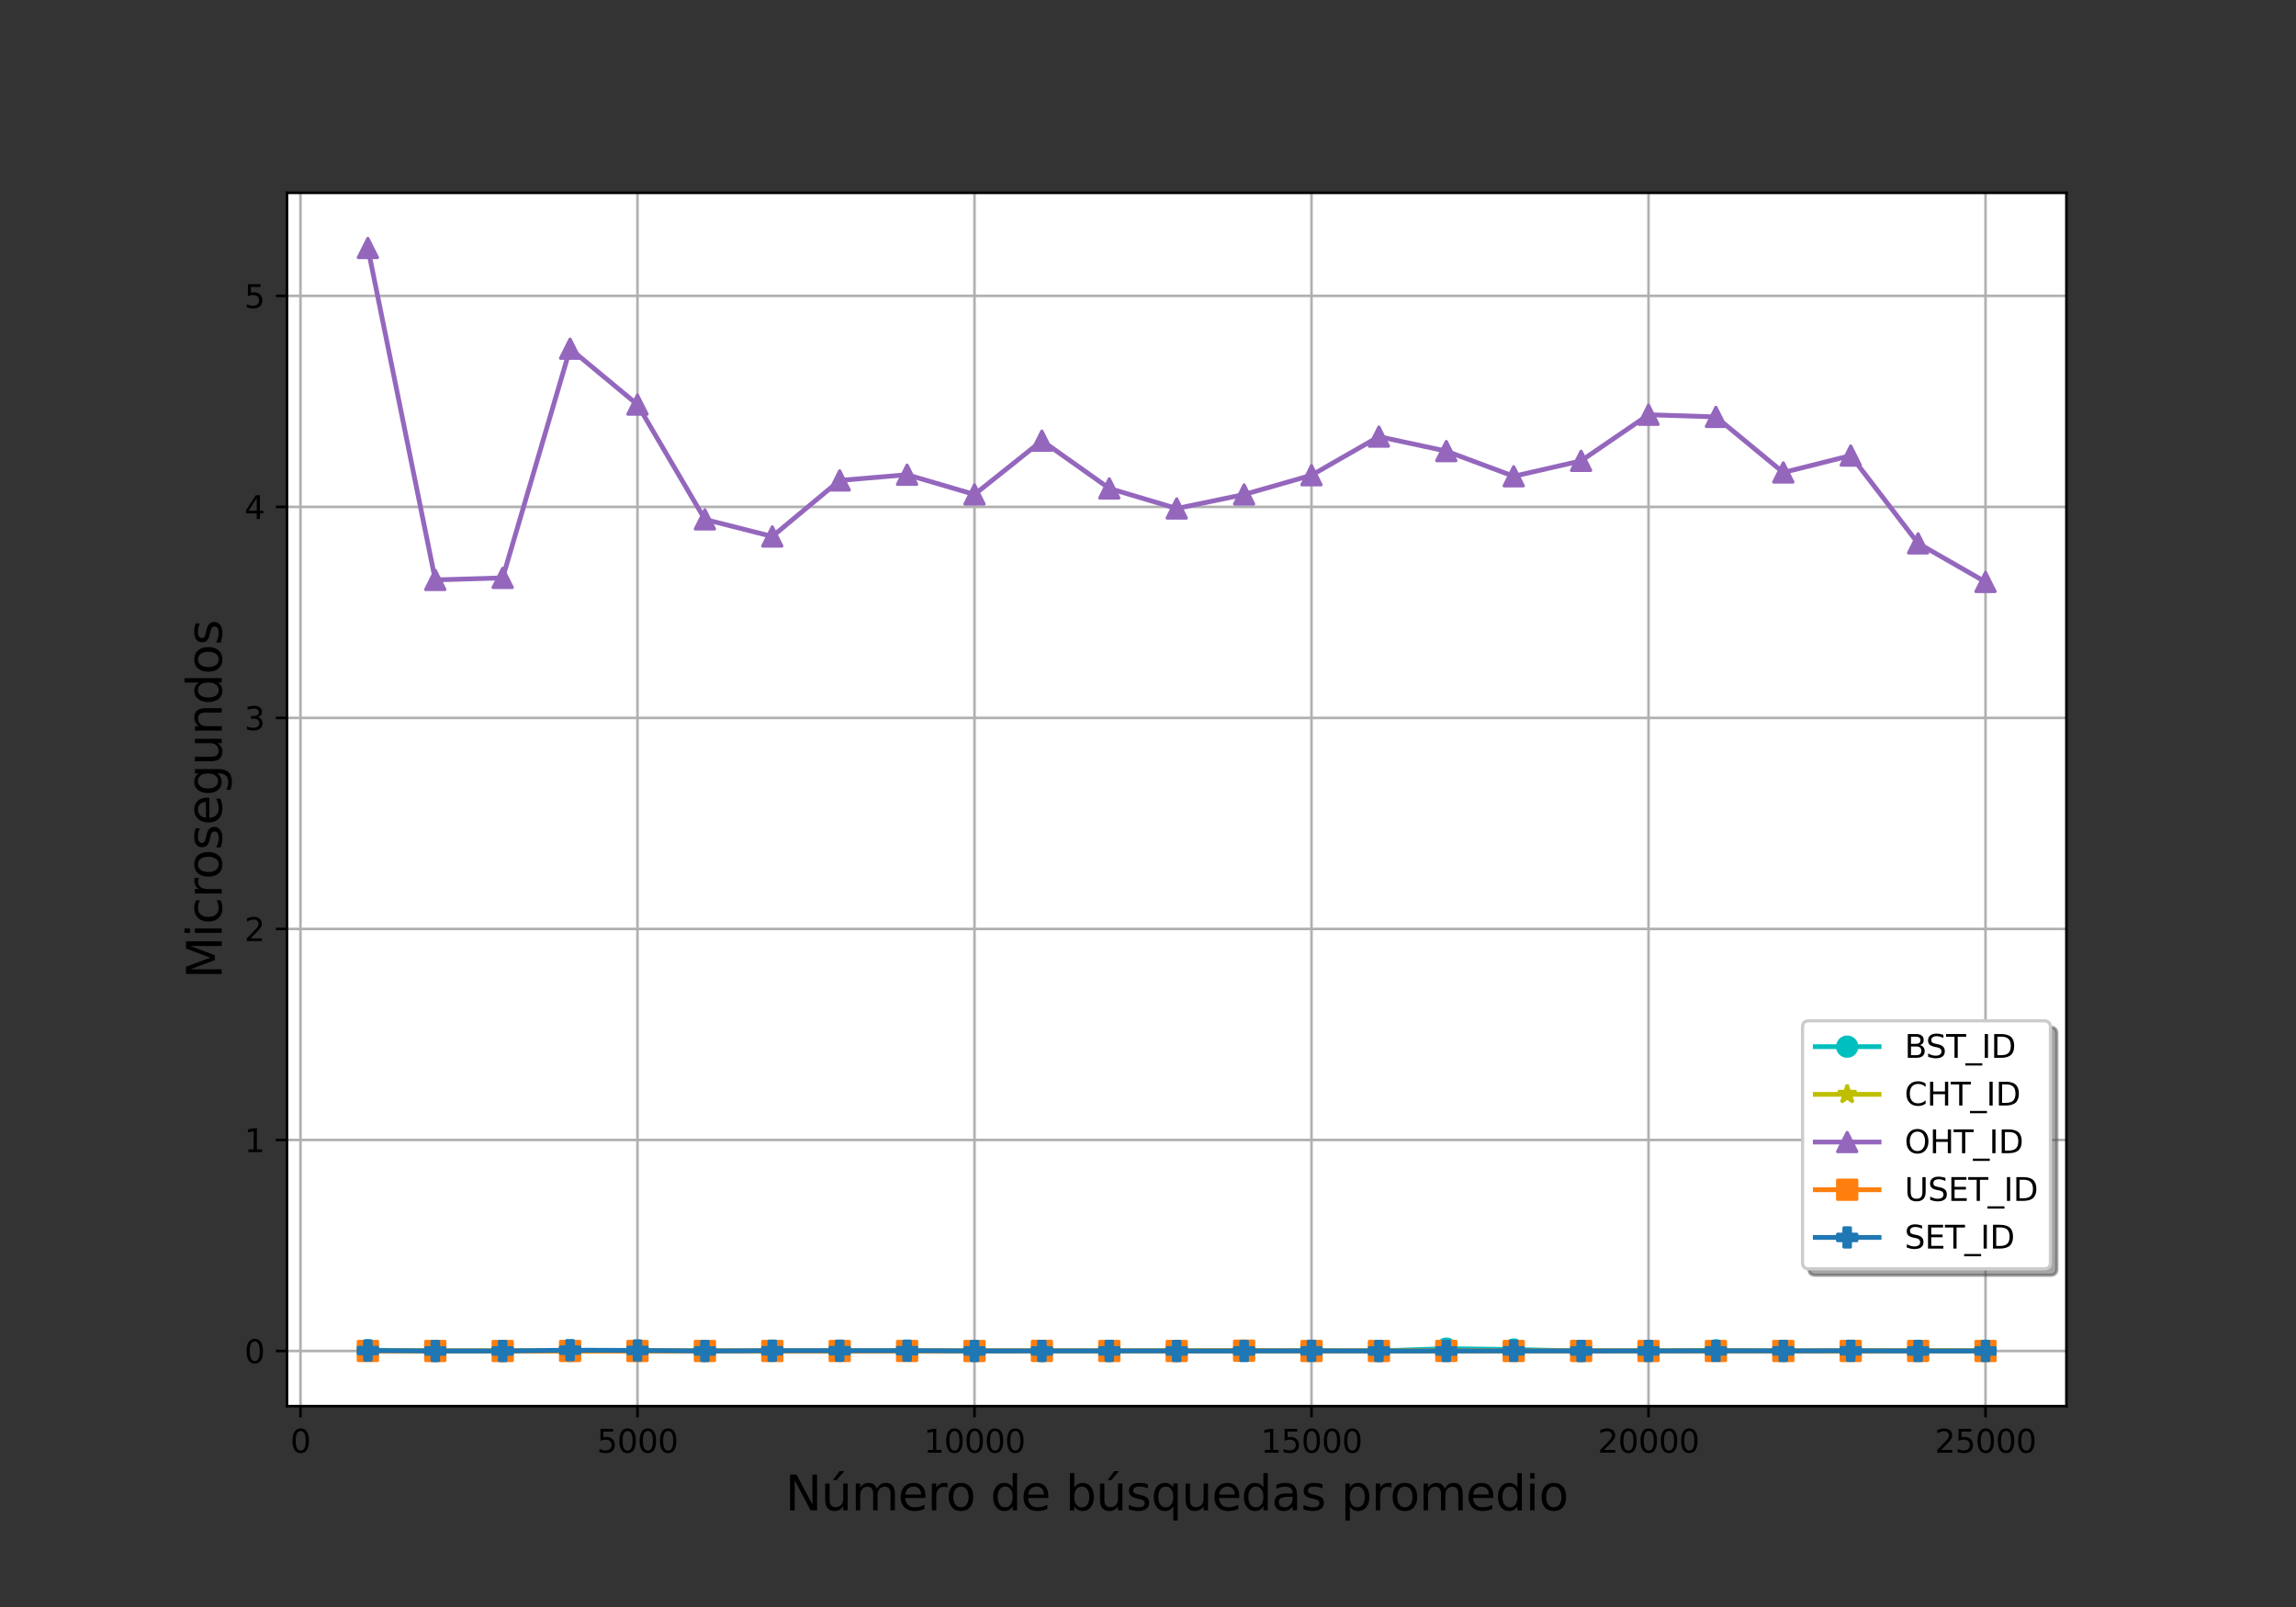 <?xml version="1.0" encoding="utf-8" standalone="no"?>
<!DOCTYPE svg PUBLIC "-//W3C//DTD SVG 1.1//EN"
  "http://www.w3.org/Graphics/SVG/1.1/DTD/svg11.dtd">
<svg xmlns:xlink="http://www.w3.org/1999/xlink" width="720pt" height="504pt" viewBox="0 0 720 504" xmlns="http://www.w3.org/2000/svg" version="1.1">
 <rect x="0" y="0" width="720" height="504" fill="#333333" stroke="none"/>
 <defs>
  <style type="text/css">*{stroke-linejoin: round; stroke-linecap: butt}</style>
 </defs>
 <g id="figure_1">
  <g id="patch_1">
   <path d="M 0 504 
L 720 504 
L 720 0 
L 0 0 
L 0 504 
z
" style="fill: none"/>
  </g>
  <g id="axes_1">
   <g id="patch_2">
    <path d="M 90 441 
L 648 441 
L 648 60.48 
L 90 60.48 
z
" style="fill: #ffffff"/>
   </g>
   <g id="matplotlib.axis_1">
    <g id="xtick_1">
     <g id="line2d_1">
      <path d="M 94.227 441 
L 94.227 60.48 
" clip-path="url(#paa69750574)" style="fill: none; stroke: #b0b0b0; stroke-width: 0.8; stroke-linecap: square"/>
     </g>
     <g id="line2d_2">
      <defs>
       <path id="m13f103d1a7" d="M 0 0 
L 0 3.5 
" style="stroke: #000000; stroke-width: 0.8"/>
      </defs>
      <g>
       <use xlink:href="#m13f103d1a7" x="94.227" y="441" style="stroke: #000000; stroke-width: 0.8"/>
      </g>
     </g>
     <g id="text_1">
      <!-- 0 -->
      <g transform="translate(91.046 455.598)scale(0.1 -0.1)">
       <defs>
        <path id="DejaVuSans-30" d="M 2034 4250 
Q 1547 4250 1301 3770 
Q 1056 3291 1056 2328 
Q 1056 1369 1301 889 
Q 1547 409 2034 409 
Q 2525 409 2770 889 
Q 3016 1369 3016 2328 
Q 3016 3291 2770 3770 
Q 2525 4250 2034 4250 
z
M 2034 4750 
Q 2819 4750 3233 4129 
Q 3647 3509 3647 2328 
Q 3647 1150 3233 529 
Q 2819 -91 2034 -91 
Q 1250 -91 836 529 
Q 422 1150 422 2328 
Q 422 3509 836 4129 
Q 1250 4750 2034 4750 
z
" transform="scale(0.016)"/>
       </defs>
       <use xlink:href="#DejaVuSans-30"/>
      </g>
     </g>
    </g>
    <g id="xtick_2">
     <g id="line2d_3">
      <path d="M 199.909 441 
L 199.909 60.48 
" clip-path="url(#paa69750574)" style="fill: none; stroke: #b0b0b0; stroke-width: 0.8; stroke-linecap: square"/>
     </g>
     <g id="line2d_4">
      <g>
       <use xlink:href="#m13f103d1a7" x="199.909" y="441" style="stroke: #000000; stroke-width: 0.8"/>
      </g>
     </g>
     <g id="text_2">
      <!-- 5000 -->
      <g transform="translate(187.184 455.598)scale(0.1 -0.1)">
       <defs>
        <path id="DejaVuSans-35" d="M 691 4666 
L 3169 4666 
L 3169 4134 
L 1269 4134 
L 1269 2991 
Q 1406 3038 1543 3061 
Q 1681 3084 1819 3084 
Q 2600 3084 3056 2656 
Q 3513 2228 3513 1497 
Q 3513 744 3044 326 
Q 2575 -91 1722 -91 
Q 1428 -91 1123 -41 
Q 819 9 494 109 
L 494 744 
Q 775 591 1075 516 
Q 1375 441 1709 441 
Q 2250 441 2565 725 
Q 2881 1009 2881 1497 
Q 2881 1984 2565 2268 
Q 2250 2553 1709 2553 
Q 1456 2553 1204 2497 
Q 953 2441 691 2322 
L 691 4666 
z
" transform="scale(0.016)"/>
       </defs>
       <use xlink:href="#DejaVuSans-35"/>
       <use xlink:href="#DejaVuSans-30" x="63.623"/>
       <use xlink:href="#DejaVuSans-30" x="127.246"/>
       <use xlink:href="#DejaVuSans-30" x="190.869"/>
      </g>
     </g>
    </g>
    <g id="xtick_3">
     <g id="line2d_5">
      <path d="M 305.591 441 
L 305.591 60.48 
" clip-path="url(#paa69750574)" style="fill: none; stroke: #b0b0b0; stroke-width: 0.8; stroke-linecap: square"/>
     </g>
     <g id="line2d_6">
      <g>
       <use xlink:href="#m13f103d1a7" x="305.591" y="441" style="stroke: #000000; stroke-width: 0.8"/>
      </g>
     </g>
     <g id="text_3">
      <!-- 10000 -->
      <g transform="translate(289.685 455.598)scale(0.1 -0.1)">
       <defs>
        <path id="DejaVuSans-31" d="M 794 531 
L 1825 531 
L 1825 4091 
L 703 3866 
L 703 4441 
L 1819 4666 
L 2450 4666 
L 2450 531 
L 3481 531 
L 3481 0 
L 794 0 
L 794 531 
z
" transform="scale(0.016)"/>
       </defs>
       <use xlink:href="#DejaVuSans-31"/>
       <use xlink:href="#DejaVuSans-30" x="63.623"/>
       <use xlink:href="#DejaVuSans-30" x="127.246"/>
       <use xlink:href="#DejaVuSans-30" x="190.869"/>
       <use xlink:href="#DejaVuSans-30" x="254.492"/>
      </g>
     </g>
    </g>
    <g id="xtick_4">
     <g id="line2d_7">
      <path d="M 411.273 441 
L 411.273 60.48 
" clip-path="url(#paa69750574)" style="fill: none; stroke: #b0b0b0; stroke-width: 0.8; stroke-linecap: square"/>
     </g>
     <g id="line2d_8">
      <g>
       <use xlink:href="#m13f103d1a7" x="411.273" y="441" style="stroke: #000000; stroke-width: 0.8"/>
      </g>
     </g>
     <g id="text_4">
      <!-- 15000 -->
      <g transform="translate(395.366 455.598)scale(0.1 -0.1)">
       <use xlink:href="#DejaVuSans-31"/>
       <use xlink:href="#DejaVuSans-35" x="63.623"/>
       <use xlink:href="#DejaVuSans-30" x="127.246"/>
       <use xlink:href="#DejaVuSans-30" x="190.869"/>
       <use xlink:href="#DejaVuSans-30" x="254.492"/>
      </g>
     </g>
    </g>
    <g id="xtick_5">
     <g id="line2d_9">
      <path d="M 516.955 441 
L 516.955 60.48 
" clip-path="url(#paa69750574)" style="fill: none; stroke: #b0b0b0; stroke-width: 0.8; stroke-linecap: square"/>
     </g>
     <g id="line2d_10">
      <g>
       <use xlink:href="#m13f103d1a7" x="516.955" y="441" style="stroke: #000000; stroke-width: 0.8"/>
      </g>
     </g>
     <g id="text_5">
      <!-- 20000 -->
      <g transform="translate(501.048 455.598)scale(0.1 -0.1)">
       <defs>
        <path id="DejaVuSans-32" d="M 1228 531 
L 3431 531 
L 3431 0 
L 469 0 
L 469 531 
Q 828 903 1448 1529 
Q 2069 2156 2228 2338 
Q 2531 2678 2651 2914 
Q 2772 3150 2772 3378 
Q 2772 3750 2511 3984 
Q 2250 4219 1831 4219 
Q 1534 4219 1204 4116 
Q 875 4013 500 3803 
L 500 4441 
Q 881 4594 1212 4672 
Q 1544 4750 1819 4750 
Q 2544 4750 2975 4387 
Q 3406 4025 3406 3419 
Q 3406 3131 3298 2873 
Q 3191 2616 2906 2266 
Q 2828 2175 2409 1742 
Q 1991 1309 1228 531 
z
" transform="scale(0.016)"/>
       </defs>
       <use xlink:href="#DejaVuSans-32"/>
       <use xlink:href="#DejaVuSans-30" x="63.623"/>
       <use xlink:href="#DejaVuSans-30" x="127.246"/>
       <use xlink:href="#DejaVuSans-30" x="190.869"/>
       <use xlink:href="#DejaVuSans-30" x="254.492"/>
      </g>
     </g>
    </g>
    <g id="xtick_6">
     <g id="line2d_11">
      <path d="M 622.636 441 
L 622.636 60.48 
" clip-path="url(#paa69750574)" style="fill: none; stroke: #b0b0b0; stroke-width: 0.8; stroke-linecap: square"/>
     </g>
     <g id="line2d_12">
      <g>
       <use xlink:href="#m13f103d1a7" x="622.636" y="441" style="stroke: #000000; stroke-width: 0.8"/>
      </g>
     </g>
     <g id="text_6">
      <!-- 25000 -->
      <g transform="translate(606.73 455.598)scale(0.1 -0.1)">
       <use xlink:href="#DejaVuSans-32"/>
       <use xlink:href="#DejaVuSans-35" x="63.623"/>
       <use xlink:href="#DejaVuSans-30" x="127.246"/>
       <use xlink:href="#DejaVuSans-30" x="190.869"/>
       <use xlink:href="#DejaVuSans-30" x="254.492"/>
      </g>
     </g>
    </g>
    <g id="text_7">
     <!-- Número de búsquedas promedio -->
     <g transform="translate(246.251 473.676)scale(0.15 -0.15)">
      <defs>
       <path id="DejaVuSans-4e" d="M 628 4666 
L 1478 4666 
L 3547 763 
L 3547 4666 
L 4159 4666 
L 4159 0 
L 3309 0 
L 1241 3903 
L 1241 0 
L 628 0 
L 628 4666 
z
" transform="scale(0.016)"/>
       <path id="DejaVuSans-fa" d="M 544 1381 
L 544 3500 
L 1119 3500 
L 1119 1403 
Q 1119 906 1312 657 
Q 1506 409 1894 409 
Q 2359 409 2629 706 
Q 2900 1003 2900 1516 
L 2900 3500 
L 3475 3500 
L 3475 0 
L 2900 0 
L 2900 538 
Q 2691 219 2414 64 
Q 2138 -91 1772 -91 
Q 1169 -91 856 284 
Q 544 659 544 1381 
z
M 1991 3584 
L 1991 3584 
z
M 2418 5119 
L 3040 5119 
L 2022 3944 
L 1543 3944 
L 2418 5119 
z
" transform="scale(0.016)"/>
       <path id="DejaVuSans-6d" d="M 3328 2828 
Q 3544 3216 3844 3400 
Q 4144 3584 4550 3584 
Q 5097 3584 5394 3201 
Q 5691 2819 5691 2113 
L 5691 0 
L 5113 0 
L 5113 2094 
Q 5113 2597 4934 2840 
Q 4756 3084 4391 3084 
Q 3944 3084 3684 2787 
Q 3425 2491 3425 1978 
L 3425 0 
L 2847 0 
L 2847 2094 
Q 2847 2600 2669 2842 
Q 2491 3084 2119 3084 
Q 1678 3084 1418 2786 
Q 1159 2488 1159 1978 
L 1159 0 
L 581 0 
L 581 3500 
L 1159 3500 
L 1159 2956 
Q 1356 3278 1631 3431 
Q 1906 3584 2284 3584 
Q 2666 3584 2933 3390 
Q 3200 3197 3328 2828 
z
" transform="scale(0.016)"/>
       <path id="DejaVuSans-65" d="M 3597 1894 
L 3597 1613 
L 953 1613 
Q 991 1019 1311 708 
Q 1631 397 2203 397 
Q 2534 397 2845 478 
Q 3156 559 3463 722 
L 3463 178 
Q 3153 47 2828 -22 
Q 2503 -91 2169 -91 
Q 1331 -91 842 396 
Q 353 884 353 1716 
Q 353 2575 817 3079 
Q 1281 3584 2069 3584 
Q 2775 3584 3186 3129 
Q 3597 2675 3597 1894 
z
M 3022 2063 
Q 3016 2534 2758 2815 
Q 2500 3097 2075 3097 
Q 1594 3097 1305 2825 
Q 1016 2553 972 2059 
L 3022 2063 
z
" transform="scale(0.016)"/>
       <path id="DejaVuSans-72" d="M 2631 2963 
Q 2534 3019 2420 3045 
Q 2306 3072 2169 3072 
Q 1681 3072 1420 2755 
Q 1159 2438 1159 1844 
L 1159 0 
L 581 0 
L 581 3500 
L 1159 3500 
L 1159 2956 
Q 1341 3275 1631 3429 
Q 1922 3584 2338 3584 
Q 2397 3584 2469 3576 
Q 2541 3569 2628 3553 
L 2631 2963 
z
" transform="scale(0.016)"/>
       <path id="DejaVuSans-6f" d="M 1959 3097 
Q 1497 3097 1228 2736 
Q 959 2375 959 1747 
Q 959 1119 1226 758 
Q 1494 397 1959 397 
Q 2419 397 2687 759 
Q 2956 1122 2956 1747 
Q 2956 2369 2687 2733 
Q 2419 3097 1959 3097 
z
M 1959 3584 
Q 2709 3584 3137 3096 
Q 3566 2609 3566 1747 
Q 3566 888 3137 398 
Q 2709 -91 1959 -91 
Q 1206 -91 779 398 
Q 353 888 353 1747 
Q 353 2609 779 3096 
Q 1206 3584 1959 3584 
z
" transform="scale(0.016)"/>
       <path id="DejaVuSans-20" transform="scale(0.016)"/>
       <path id="DejaVuSans-64" d="M 2906 2969 
L 2906 4863 
L 3481 4863 
L 3481 0 
L 2906 0 
L 2906 525 
Q 2725 213 2448 61 
Q 2172 -91 1784 -91 
Q 1150 -91 751 415 
Q 353 922 353 1747 
Q 353 2572 751 3078 
Q 1150 3584 1784 3584 
Q 2172 3584 2448 3432 
Q 2725 3281 2906 2969 
z
M 947 1747 
Q 947 1113 1208 752 
Q 1469 391 1925 391 
Q 2381 391 2643 752 
Q 2906 1113 2906 1747 
Q 2906 2381 2643 2742 
Q 2381 3103 1925 3103 
Q 1469 3103 1208 2742 
Q 947 2381 947 1747 
z
" transform="scale(0.016)"/>
       <path id="DejaVuSans-62" d="M 3116 1747 
Q 3116 2381 2855 2742 
Q 2594 3103 2138 3103 
Q 1681 3103 1420 2742 
Q 1159 2381 1159 1747 
Q 1159 1113 1420 752 
Q 1681 391 2138 391 
Q 2594 391 2855 752 
Q 3116 1113 3116 1747 
z
M 1159 2969 
Q 1341 3281 1617 3432 
Q 1894 3584 2278 3584 
Q 2916 3584 3314 3078 
Q 3713 2572 3713 1747 
Q 3713 922 3314 415 
Q 2916 -91 2278 -91 
Q 1894 -91 1617 61 
Q 1341 213 1159 525 
L 1159 0 
L 581 0 
L 581 4863 
L 1159 4863 
L 1159 2969 
z
" transform="scale(0.016)"/>
       <path id="DejaVuSans-73" d="M 2834 3397 
L 2834 2853 
Q 2591 2978 2328 3040 
Q 2066 3103 1784 3103 
Q 1356 3103 1142 2972 
Q 928 2841 928 2578 
Q 928 2378 1081 2264 
Q 1234 2150 1697 2047 
L 1894 2003 
Q 2506 1872 2764 1633 
Q 3022 1394 3022 966 
Q 3022 478 2636 193 
Q 2250 -91 1575 -91 
Q 1294 -91 989 -36 
Q 684 19 347 128 
L 347 722 
Q 666 556 975 473 
Q 1284 391 1588 391 
Q 1994 391 2212 530 
Q 2431 669 2431 922 
Q 2431 1156 2273 1281 
Q 2116 1406 1581 1522 
L 1381 1569 
Q 847 1681 609 1914 
Q 372 2147 372 2553 
Q 372 3047 722 3315 
Q 1072 3584 1716 3584 
Q 2034 3584 2315 3537 
Q 2597 3491 2834 3397 
z
" transform="scale(0.016)"/>
       <path id="DejaVuSans-71" d="M 947 1747 
Q 947 1113 1208 752 
Q 1469 391 1925 391 
Q 2381 391 2643 752 
Q 2906 1113 2906 1747 
Q 2906 2381 2643 2742 
Q 2381 3103 1925 3103 
Q 1469 3103 1208 2742 
Q 947 2381 947 1747 
z
M 2906 525 
Q 2725 213 2448 61 
Q 2172 -91 1784 -91 
Q 1150 -91 751 415 
Q 353 922 353 1747 
Q 353 2572 751 3078 
Q 1150 3584 1784 3584 
Q 2172 3584 2448 3432 
Q 2725 3281 2906 2969 
L 2906 3500 
L 3481 3500 
L 3481 -1331 
L 2906 -1331 
L 2906 525 
z
" transform="scale(0.016)"/>
       <path id="DejaVuSans-75" d="M 544 1381 
L 544 3500 
L 1119 3500 
L 1119 1403 
Q 1119 906 1312 657 
Q 1506 409 1894 409 
Q 2359 409 2629 706 
Q 2900 1003 2900 1516 
L 2900 3500 
L 3475 3500 
L 3475 0 
L 2900 0 
L 2900 538 
Q 2691 219 2414 64 
Q 2138 -91 1772 -91 
Q 1169 -91 856 284 
Q 544 659 544 1381 
z
M 1991 3584 
L 1991 3584 
z
" transform="scale(0.016)"/>
       <path id="DejaVuSans-61" d="M 2194 1759 
Q 1497 1759 1228 1600 
Q 959 1441 959 1056 
Q 959 750 1161 570 
Q 1363 391 1709 391 
Q 2188 391 2477 730 
Q 2766 1069 2766 1631 
L 2766 1759 
L 2194 1759 
z
M 3341 1997 
L 3341 0 
L 2766 0 
L 2766 531 
Q 2569 213 2275 61 
Q 1981 -91 1556 -91 
Q 1019 -91 701 211 
Q 384 513 384 1019 
Q 384 1609 779 1909 
Q 1175 2209 1959 2209 
L 2766 2209 
L 2766 2266 
Q 2766 2663 2505 2880 
Q 2244 3097 1772 3097 
Q 1472 3097 1187 3025 
Q 903 2953 641 2809 
L 641 3341 
Q 956 3463 1253 3523 
Q 1550 3584 1831 3584 
Q 2591 3584 2966 3190 
Q 3341 2797 3341 1997 
z
" transform="scale(0.016)"/>
       <path id="DejaVuSans-70" d="M 1159 525 
L 1159 -1331 
L 581 -1331 
L 581 3500 
L 1159 3500 
L 1159 2969 
Q 1341 3281 1617 3432 
Q 1894 3584 2278 3584 
Q 2916 3584 3314 3078 
Q 3713 2572 3713 1747 
Q 3713 922 3314 415 
Q 2916 -91 2278 -91 
Q 1894 -91 1617 61 
Q 1341 213 1159 525 
z
M 3116 1747 
Q 3116 2381 2855 2742 
Q 2594 3103 2138 3103 
Q 1681 3103 1420 2742 
Q 1159 2381 1159 1747 
Q 1159 1113 1420 752 
Q 1681 391 2138 391 
Q 2594 391 2855 752 
Q 3116 1113 3116 1747 
z
" transform="scale(0.016)"/>
       <path id="DejaVuSans-69" d="M 603 3500 
L 1178 3500 
L 1178 0 
L 603 0 
L 603 3500 
z
M 603 4863 
L 1178 4863 
L 1178 4134 
L 603 4134 
L 603 4863 
z
" transform="scale(0.016)"/>
      </defs>
      <use xlink:href="#DejaVuSans-4e"/>
      <use xlink:href="#DejaVuSans-fa" x="74.805"/>
      <use xlink:href="#DejaVuSans-6d" x="138.184"/>
      <use xlink:href="#DejaVuSans-65" x="235.596"/>
      <use xlink:href="#DejaVuSans-72" x="297.119"/>
      <use xlink:href="#DejaVuSans-6f" x="335.982"/>
      <use xlink:href="#DejaVuSans-20" x="397.164"/>
      <use xlink:href="#DejaVuSans-64" x="428.951"/>
      <use xlink:href="#DejaVuSans-65" x="492.428"/>
      <use xlink:href="#DejaVuSans-20" x="553.951"/>
      <use xlink:href="#DejaVuSans-62" x="585.738"/>
      <use xlink:href="#DejaVuSans-fa" x="649.215"/>
      <use xlink:href="#DejaVuSans-73" x="712.594"/>
      <use xlink:href="#DejaVuSans-71" x="764.693"/>
      <use xlink:href="#DejaVuSans-75" x="828.17"/>
      <use xlink:href="#DejaVuSans-65" x="891.549"/>
      <use xlink:href="#DejaVuSans-64" x="953.072"/>
      <use xlink:href="#DejaVuSans-61" x="1016.549"/>
      <use xlink:href="#DejaVuSans-73" x="1077.828"/>
      <use xlink:href="#DejaVuSans-20" x="1129.928"/>
      <use xlink:href="#DejaVuSans-70" x="1161.715"/>
      <use xlink:href="#DejaVuSans-72" x="1225.191"/>
      <use xlink:href="#DejaVuSans-6f" x="1264.055"/>
      <use xlink:href="#DejaVuSans-6d" x="1325.236"/>
      <use xlink:href="#DejaVuSans-65" x="1422.648"/>
      <use xlink:href="#DejaVuSans-64" x="1484.172"/>
      <use xlink:href="#DejaVuSans-69" x="1547.648"/>
      <use xlink:href="#DejaVuSans-6f" x="1575.432"/>
     </g>
    </g>
   </g>
   <g id="matplotlib.axis_2">
    <g id="ytick_1">
     <g id="line2d_13">
      <path d="M 90 423.704 
L 648 423.704 
" clip-path="url(#paa69750574)" style="fill: none; stroke: #b0b0b0; stroke-width: 0.8; stroke-linecap: square"/>
     </g>
     <g id="line2d_14">
      <defs>
       <path id="m75ffaa05b5" d="M 0 0 
L -3.5 0 
" style="stroke: #000000; stroke-width: 0.8"/>
      </defs>
      <g>
       <use xlink:href="#m75ffaa05b5" x="90" y="423.704" style="stroke: #000000; stroke-width: 0.8"/>
      </g>
     </g>
     <g id="text_8">
      <!-- 0 -->
      <g transform="translate(76.638 427.503)scale(0.1 -0.1)">
       <use xlink:href="#DejaVuSans-30"/>
      </g>
     </g>
    </g>
    <g id="ytick_2">
     <g id="line2d_15">
      <path d="M 90 357.523 
L 648 357.523 
" clip-path="url(#paa69750574)" style="fill: none; stroke: #b0b0b0; stroke-width: 0.8; stroke-linecap: square"/>
     </g>
     <g id="line2d_16">
      <g>
       <use xlink:href="#m75ffaa05b5" x="90" y="357.523" style="stroke: #000000; stroke-width: 0.8"/>
      </g>
     </g>
     <g id="text_9">
      <!-- 1 -->
      <g transform="translate(76.638 361.322)scale(0.1 -0.1)">
       <use xlink:href="#DejaVuSans-31"/>
      </g>
     </g>
    </g>
    <g id="ytick_3">
     <g id="line2d_17">
      <path d="M 90 291.342 
L 648 291.342 
" clip-path="url(#paa69750574)" style="fill: none; stroke: #b0b0b0; stroke-width: 0.8; stroke-linecap: square"/>
     </g>
     <g id="line2d_18">
      <g>
       <use xlink:href="#m75ffaa05b5" x="90" y="291.342" style="stroke: #000000; stroke-width: 0.8"/>
      </g>
     </g>
     <g id="text_10">
      <!-- 2 -->
      <g transform="translate(76.638 295.141)scale(0.1 -0.1)">
       <use xlink:href="#DejaVuSans-32"/>
      </g>
     </g>
    </g>
    <g id="ytick_4">
     <g id="line2d_19">
      <path d="M 90 225.161 
L 648 225.161 
" clip-path="url(#paa69750574)" style="fill: none; stroke: #b0b0b0; stroke-width: 0.8; stroke-linecap: square"/>
     </g>
     <g id="line2d_20">
      <g>
       <use xlink:href="#m75ffaa05b5" x="90" y="225.161" style="stroke: #000000; stroke-width: 0.8"/>
      </g>
     </g>
     <g id="text_11">
      <!-- 3 -->
      <g transform="translate(76.638 228.96)scale(0.1 -0.1)">
       <defs>
        <path id="DejaVuSans-33" d="M 2597 2516 
Q 3050 2419 3304 2112 
Q 3559 1806 3559 1356 
Q 3559 666 3084 287 
Q 2609 -91 1734 -91 
Q 1441 -91 1130 -33 
Q 819 25 488 141 
L 488 750 
Q 750 597 1062 519 
Q 1375 441 1716 441 
Q 2309 441 2620 675 
Q 2931 909 2931 1356 
Q 2931 1769 2642 2001 
Q 2353 2234 1838 2234 
L 1294 2234 
L 1294 2753 
L 1863 2753 
Q 2328 2753 2575 2939 
Q 2822 3125 2822 3475 
Q 2822 3834 2567 4026 
Q 2313 4219 1838 4219 
Q 1578 4219 1281 4162 
Q 984 4106 628 3988 
L 628 4550 
Q 988 4650 1302 4700 
Q 1616 4750 1894 4750 
Q 2613 4750 3031 4423 
Q 3450 4097 3450 3541 
Q 3450 3153 3228 2886 
Q 3006 2619 2597 2516 
z
" transform="scale(0.016)"/>
       </defs>
       <use xlink:href="#DejaVuSans-33"/>
      </g>
     </g>
    </g>
    <g id="ytick_5">
     <g id="line2d_21">
      <path d="M 90 158.98 
L 648 158.98 
" clip-path="url(#paa69750574)" style="fill: none; stroke: #b0b0b0; stroke-width: 0.8; stroke-linecap: square"/>
     </g>
     <g id="line2d_22">
      <g>
       <use xlink:href="#m75ffaa05b5" x="90" y="158.98" style="stroke: #000000; stroke-width: 0.8"/>
      </g>
     </g>
     <g id="text_12">
      <!-- 4 -->
      <g transform="translate(76.638 162.779)scale(0.1 -0.1)">
       <defs>
        <path id="DejaVuSans-34" d="M 2419 4116 
L 825 1625 
L 2419 1625 
L 2419 4116 
z
M 2253 4666 
L 3047 4666 
L 3047 1625 
L 3713 1625 
L 3713 1100 
L 3047 1100 
L 3047 0 
L 2419 0 
L 2419 1100 
L 313 1100 
L 313 1709 
L 2253 4666 
z
" transform="scale(0.016)"/>
       </defs>
       <use xlink:href="#DejaVuSans-34"/>
      </g>
     </g>
    </g>
    <g id="ytick_6">
     <g id="line2d_23">
      <path d="M 90 92.799 
L 648 92.799 
" clip-path="url(#paa69750574)" style="fill: none; stroke: #b0b0b0; stroke-width: 0.8; stroke-linecap: square"/>
     </g>
     <g id="line2d_24">
      <g>
       <use xlink:href="#m75ffaa05b5" x="90" y="92.799" style="stroke: #000000; stroke-width: 0.8"/>
      </g>
     </g>
     <g id="text_13">
      <!-- 5 -->
      <g transform="translate(76.638 96.599)scale(0.1 -0.1)">
       <use xlink:href="#DejaVuSans-35"/>
      </g>
     </g>
    </g>
    <g id="text_14">
     <!-- Microsegundos -->
     <g transform="translate(69.518 306.969)rotate(-90)scale(0.15 -0.15)">
      <defs>
       <path id="DejaVuSans-4d" d="M 628 4666 
L 1569 4666 
L 2759 1491 
L 3956 4666 
L 4897 4666 
L 4897 0 
L 4281 0 
L 4281 4097 
L 3078 897 
L 2444 897 
L 1241 4097 
L 1241 0 
L 628 0 
L 628 4666 
z
" transform="scale(0.016)"/>
       <path id="DejaVuSans-63" d="M 3122 3366 
L 3122 2828 
Q 2878 2963 2633 3030 
Q 2388 3097 2138 3097 
Q 1578 3097 1268 2742 
Q 959 2388 959 1747 
Q 959 1106 1268 751 
Q 1578 397 2138 397 
Q 2388 397 2633 464 
Q 2878 531 3122 666 
L 3122 134 
Q 2881 22 2623 -34 
Q 2366 -91 2075 -91 
Q 1284 -91 818 406 
Q 353 903 353 1747 
Q 353 2603 823 3093 
Q 1294 3584 2113 3584 
Q 2378 3584 2631 3529 
Q 2884 3475 3122 3366 
z
" transform="scale(0.016)"/>
       <path id="DejaVuSans-67" d="M 2906 1791 
Q 2906 2416 2648 2759 
Q 2391 3103 1925 3103 
Q 1463 3103 1205 2759 
Q 947 2416 947 1791 
Q 947 1169 1205 825 
Q 1463 481 1925 481 
Q 2391 481 2648 825 
Q 2906 1169 2906 1791 
z
M 3481 434 
Q 3481 -459 3084 -895 
Q 2688 -1331 1869 -1331 
Q 1566 -1331 1297 -1286 
Q 1028 -1241 775 -1147 
L 775 -588 
Q 1028 -725 1275 -790 
Q 1522 -856 1778 -856 
Q 2344 -856 2625 -561 
Q 2906 -266 2906 331 
L 2906 616 
Q 2728 306 2450 153 
Q 2172 0 1784 0 
Q 1141 0 747 490 
Q 353 981 353 1791 
Q 353 2603 747 3093 
Q 1141 3584 1784 3584 
Q 2172 3584 2450 3431 
Q 2728 3278 2906 2969 
L 2906 3500 
L 3481 3500 
L 3481 434 
z
" transform="scale(0.016)"/>
       <path id="DejaVuSans-6e" d="M 3513 2113 
L 3513 0 
L 2938 0 
L 2938 2094 
Q 2938 2591 2744 2837 
Q 2550 3084 2163 3084 
Q 1697 3084 1428 2787 
Q 1159 2491 1159 1978 
L 1159 0 
L 581 0 
L 581 3500 
L 1159 3500 
L 1159 2956 
Q 1366 3272 1645 3428 
Q 1925 3584 2291 3584 
Q 2894 3584 3203 3211 
Q 3513 2838 3513 2113 
z
" transform="scale(0.016)"/>
      </defs>
      <use xlink:href="#DejaVuSans-4d"/>
      <use xlink:href="#DejaVuSans-69" x="86.279"/>
      <use xlink:href="#DejaVuSans-63" x="114.062"/>
      <use xlink:href="#DejaVuSans-72" x="169.043"/>
      <use xlink:href="#DejaVuSans-6f" x="207.906"/>
      <use xlink:href="#DejaVuSans-73" x="269.088"/>
      <use xlink:href="#DejaVuSans-65" x="321.188"/>
      <use xlink:href="#DejaVuSans-67" x="382.711"/>
      <use xlink:href="#DejaVuSans-75" x="446.188"/>
      <use xlink:href="#DejaVuSans-6e" x="509.566"/>
      <use xlink:href="#DejaVuSans-64" x="572.945"/>
      <use xlink:href="#DejaVuSans-6f" x="636.422"/>
      <use xlink:href="#DejaVuSans-73" x="697.604"/>
     </g>
    </g>
   </g>
   <g id="line2d_25">
    <path d="M 115.364 423.439 
L 136.5 423.704 
L 157.636 423.704 
L 178.773 423.704 
L 199.909 423.704 
L 221.045 423.704 
L 242.182 423.694 
L 263.318 423.704 
L 284.455 423.645 
L 305.591 423.704 
L 326.727 423.704 
L 347.864 423.704 
L 369 423.683 
L 390.136 423.619 
L 411.273 423.69 
L 432.409 423.7 
L 453.545 422.972 
L 474.682 423.248 
L 495.818 423.704 
L 516.955 423.657 
L 538.091 423.505 
L 559.227 423.695 
L 580.364 423.681 
L 601.5 423.632 
L 622.636 423.608 
" clip-path="url(#paa69750574)" style="fill: none; stroke: #00bfbf; stroke-width: 1.5; stroke-linecap: square"/>
    <defs>
     <path id="m47044a289b" d="M 0 3 
C 0.796 3 1.559 2.684 2.121 2.121 
C 2.684 1.559 3 0.796 3 0 
C 3 -0.796 2.684 -1.559 2.121 -2.121 
C 1.559 -2.684 0.796 -3 0 -3 
C -0.796 -3 -1.559 -2.684 -2.121 -2.121 
C -2.684 -1.559 -3 -0.796 -3 0 
C -3 0.796 -2.684 1.559 -2.121 2.121 
C -1.559 2.684 -0.796 3 0 3 
z
" style="stroke: #00bfbf"/>
    </defs>
    <g clip-path="url(#paa69750574)">
     <use xlink:href="#m47044a289b" x="115.364" y="423.439" style="fill: #00bfbf; stroke: #00bfbf"/>
     <use xlink:href="#m47044a289b" x="136.5" y="423.704" style="fill: #00bfbf; stroke: #00bfbf"/>
     <use xlink:href="#m47044a289b" x="157.636" y="423.704" style="fill: #00bfbf; stroke: #00bfbf"/>
     <use xlink:href="#m47044a289b" x="178.773" y="423.704" style="fill: #00bfbf; stroke: #00bfbf"/>
     <use xlink:href="#m47044a289b" x="199.909" y="423.704" style="fill: #00bfbf; stroke: #00bfbf"/>
     <use xlink:href="#m47044a289b" x="221.045" y="423.704" style="fill: #00bfbf; stroke: #00bfbf"/>
     <use xlink:href="#m47044a289b" x="242.182" y="423.694" style="fill: #00bfbf; stroke: #00bfbf"/>
     <use xlink:href="#m47044a289b" x="263.318" y="423.704" style="fill: #00bfbf; stroke: #00bfbf"/>
     <use xlink:href="#m47044a289b" x="284.455" y="423.645" style="fill: #00bfbf; stroke: #00bfbf"/>
     <use xlink:href="#m47044a289b" x="305.591" y="423.704" style="fill: #00bfbf; stroke: #00bfbf"/>
     <use xlink:href="#m47044a289b" x="326.727" y="423.704" style="fill: #00bfbf; stroke: #00bfbf"/>
     <use xlink:href="#m47044a289b" x="347.864" y="423.704" style="fill: #00bfbf; stroke: #00bfbf"/>
     <use xlink:href="#m47044a289b" x="369" y="423.683" style="fill: #00bfbf; stroke: #00bfbf"/>
     <use xlink:href="#m47044a289b" x="390.136" y="423.619" style="fill: #00bfbf; stroke: #00bfbf"/>
     <use xlink:href="#m47044a289b" x="411.273" y="423.69" style="fill: #00bfbf; stroke: #00bfbf"/>
     <use xlink:href="#m47044a289b" x="432.409" y="423.7" style="fill: #00bfbf; stroke: #00bfbf"/>
     <use xlink:href="#m47044a289b" x="453.545" y="422.972" style="fill: #00bfbf; stroke: #00bfbf"/>
     <use xlink:href="#m47044a289b" x="474.682" y="423.248" style="fill: #00bfbf; stroke: #00bfbf"/>
     <use xlink:href="#m47044a289b" x="495.818" y="423.704" style="fill: #00bfbf; stroke: #00bfbf"/>
     <use xlink:href="#m47044a289b" x="516.955" y="423.657" style="fill: #00bfbf; stroke: #00bfbf"/>
     <use xlink:href="#m47044a289b" x="538.091" y="423.505" style="fill: #00bfbf; stroke: #00bfbf"/>
     <use xlink:href="#m47044a289b" x="559.227" y="423.695" style="fill: #00bfbf; stroke: #00bfbf"/>
     <use xlink:href="#m47044a289b" x="580.364" y="423.681" style="fill: #00bfbf; stroke: #00bfbf"/>
     <use xlink:href="#m47044a289b" x="601.5" y="423.632" style="fill: #00bfbf; stroke: #00bfbf"/>
     <use xlink:href="#m47044a289b" x="622.636" y="423.608" style="fill: #00bfbf; stroke: #00bfbf"/>
    </g>
   </g>
   <g id="line2d_26">
    <path d="M 115.364 423.704 
L 136.5 423.704 
L 157.636 423.704 
L 178.773 423.704 
L 199.909 423.704 
L 221.045 423.704 
L 242.182 423.704 
L 263.318 423.704 
L 284.455 423.704 
L 305.591 423.704 
L 326.727 423.704 
L 347.864 423.704 
L 369 423.674 
L 390.136 423.704 
L 411.273 423.704 
L 432.409 423.704 
L 453.545 423.676 
L 474.682 423.704 
L 495.818 423.704 
L 516.955 423.704 
L 538.091 423.704 
L 559.227 423.701 
L 580.364 423.704 
L 601.5 423.657 
L 622.636 423.698 
" clip-path="url(#paa69750574)" style="fill: none; stroke: #bfbf00; stroke-width: 1.5; stroke-linecap: square"/>
    <defs>
     <path id="m7ea7cd7280" d="M 0 -3 
L -0.674 -0.927 
L -2.853 -0.927 
L -1.09 0.354 
L -1.763 2.427 
L -0 1.146 
L 1.763 2.427 
L 1.09 0.354 
L 2.853 -0.927 
L 0.674 -0.927 
z
" style="stroke: #bfbf00; stroke-linejoin: bevel"/>
    </defs>
    <g clip-path="url(#paa69750574)">
     <use xlink:href="#m7ea7cd7280" x="115.364" y="423.704" style="fill: #bfbf00; stroke: #bfbf00; stroke-linejoin: bevel"/>
     <use xlink:href="#m7ea7cd7280" x="136.5" y="423.704" style="fill: #bfbf00; stroke: #bfbf00; stroke-linejoin: bevel"/>
     <use xlink:href="#m7ea7cd7280" x="157.636" y="423.704" style="fill: #bfbf00; stroke: #bfbf00; stroke-linejoin: bevel"/>
     <use xlink:href="#m7ea7cd7280" x="178.773" y="423.704" style="fill: #bfbf00; stroke: #bfbf00; stroke-linejoin: bevel"/>
     <use xlink:href="#m7ea7cd7280" x="199.909" y="423.704" style="fill: #bfbf00; stroke: #bfbf00; stroke-linejoin: bevel"/>
     <use xlink:href="#m7ea7cd7280" x="221.045" y="423.704" style="fill: #bfbf00; stroke: #bfbf00; stroke-linejoin: bevel"/>
     <use xlink:href="#m7ea7cd7280" x="242.182" y="423.704" style="fill: #bfbf00; stroke: #bfbf00; stroke-linejoin: bevel"/>
     <use xlink:href="#m7ea7cd7280" x="263.318" y="423.704" style="fill: #bfbf00; stroke: #bfbf00; stroke-linejoin: bevel"/>
     <use xlink:href="#m7ea7cd7280" x="284.455" y="423.704" style="fill: #bfbf00; stroke: #bfbf00; stroke-linejoin: bevel"/>
     <use xlink:href="#m7ea7cd7280" x="305.591" y="423.704" style="fill: #bfbf00; stroke: #bfbf00; stroke-linejoin: bevel"/>
     <use xlink:href="#m7ea7cd7280" x="326.727" y="423.704" style="fill: #bfbf00; stroke: #bfbf00; stroke-linejoin: bevel"/>
     <use xlink:href="#m7ea7cd7280" x="347.864" y="423.704" style="fill: #bfbf00; stroke: #bfbf00; stroke-linejoin: bevel"/>
     <use xlink:href="#m7ea7cd7280" x="369" y="423.674" style="fill: #bfbf00; stroke: #bfbf00; stroke-linejoin: bevel"/>
     <use xlink:href="#m7ea7cd7280" x="390.136" y="423.704" style="fill: #bfbf00; stroke: #bfbf00; stroke-linejoin: bevel"/>
     <use xlink:href="#m7ea7cd7280" x="411.273" y="423.704" style="fill: #bfbf00; stroke: #bfbf00; stroke-linejoin: bevel"/>
     <use xlink:href="#m7ea7cd7280" x="432.409" y="423.704" style="fill: #bfbf00; stroke: #bfbf00; stroke-linejoin: bevel"/>
     <use xlink:href="#m7ea7cd7280" x="453.545" y="423.676" style="fill: #bfbf00; stroke: #bfbf00; stroke-linejoin: bevel"/>
     <use xlink:href="#m7ea7cd7280" x="474.682" y="423.704" style="fill: #bfbf00; stroke: #bfbf00; stroke-linejoin: bevel"/>
     <use xlink:href="#m7ea7cd7280" x="495.818" y="423.704" style="fill: #bfbf00; stroke: #bfbf00; stroke-linejoin: bevel"/>
     <use xlink:href="#m7ea7cd7280" x="516.955" y="423.704" style="fill: #bfbf00; stroke: #bfbf00; stroke-linejoin: bevel"/>
     <use xlink:href="#m7ea7cd7280" x="538.091" y="423.704" style="fill: #bfbf00; stroke: #bfbf00; stroke-linejoin: bevel"/>
     <use xlink:href="#m7ea7cd7280" x="559.227" y="423.701" style="fill: #bfbf00; stroke: #bfbf00; stroke-linejoin: bevel"/>
     <use xlink:href="#m7ea7cd7280" x="580.364" y="423.704" style="fill: #bfbf00; stroke: #bfbf00; stroke-linejoin: bevel"/>
     <use xlink:href="#m7ea7cd7280" x="601.5" y="423.657" style="fill: #bfbf00; stroke: #bfbf00; stroke-linejoin: bevel"/>
     <use xlink:href="#m7ea7cd7280" x="622.636" y="423.698" style="fill: #bfbf00; stroke: #bfbf00; stroke-linejoin: bevel"/>
    </g>
   </g>
   <g id="line2d_27">
    <path d="M 115.364 77.776 
L 136.5 181.879 
L 157.636 181.239 
L 178.773 109.361 
L 199.909 126.896 
L 221.045 162.896 
L 242.182 168.255 
L 263.318 150.675 
L 284.455 148.884 
L 305.591 155.082 
L 326.727 138.211 
L 347.864 153.184 
L 369 159.479 
L 390.136 155.089 
L 411.273 149.048 
L 432.409 136.938 
L 453.545 141.481 
L 474.682 149.373 
L 495.818 144.532 
L 516.955 130.072 
L 538.091 130.755 
L 559.227 148.187 
L 580.364 142.875 
L 601.5 170.413 
L 622.636 182.514 
" clip-path="url(#paa69750574)" style="fill: none; stroke: #9467bd; stroke-width: 1.5; stroke-linecap: square"/>
    <defs>
     <path id="m5b10f4763b" d="M 0 -3 
L -3 3 
L 3 3 
z
" style="stroke: #9467bd; stroke-linejoin: miter"/>
    </defs>
    <g clip-path="url(#paa69750574)">
     <use xlink:href="#m5b10f4763b" x="115.364" y="77.776" style="fill: #9467bd; stroke: #9467bd; stroke-linejoin: miter"/>
     <use xlink:href="#m5b10f4763b" x="136.5" y="181.879" style="fill: #9467bd; stroke: #9467bd; stroke-linejoin: miter"/>
     <use xlink:href="#m5b10f4763b" x="157.636" y="181.239" style="fill: #9467bd; stroke: #9467bd; stroke-linejoin: miter"/>
     <use xlink:href="#m5b10f4763b" x="178.773" y="109.361" style="fill: #9467bd; stroke: #9467bd; stroke-linejoin: miter"/>
     <use xlink:href="#m5b10f4763b" x="199.909" y="126.896" style="fill: #9467bd; stroke: #9467bd; stroke-linejoin: miter"/>
     <use xlink:href="#m5b10f4763b" x="221.045" y="162.896" style="fill: #9467bd; stroke: #9467bd; stroke-linejoin: miter"/>
     <use xlink:href="#m5b10f4763b" x="242.182" y="168.255" style="fill: #9467bd; stroke: #9467bd; stroke-linejoin: miter"/>
     <use xlink:href="#m5b10f4763b" x="263.318" y="150.675" style="fill: #9467bd; stroke: #9467bd; stroke-linejoin: miter"/>
     <use xlink:href="#m5b10f4763b" x="284.455" y="148.884" style="fill: #9467bd; stroke: #9467bd; stroke-linejoin: miter"/>
     <use xlink:href="#m5b10f4763b" x="305.591" y="155.082" style="fill: #9467bd; stroke: #9467bd; stroke-linejoin: miter"/>
     <use xlink:href="#m5b10f4763b" x="326.727" y="138.211" style="fill: #9467bd; stroke: #9467bd; stroke-linejoin: miter"/>
     <use xlink:href="#m5b10f4763b" x="347.864" y="153.184" style="fill: #9467bd; stroke: #9467bd; stroke-linejoin: miter"/>
     <use xlink:href="#m5b10f4763b" x="369" y="159.479" style="fill: #9467bd; stroke: #9467bd; stroke-linejoin: miter"/>
     <use xlink:href="#m5b10f4763b" x="390.136" y="155.089" style="fill: #9467bd; stroke: #9467bd; stroke-linejoin: miter"/>
     <use xlink:href="#m5b10f4763b" x="411.273" y="149.048" style="fill: #9467bd; stroke: #9467bd; stroke-linejoin: miter"/>
     <use xlink:href="#m5b10f4763b" x="432.409" y="136.938" style="fill: #9467bd; stroke: #9467bd; stroke-linejoin: miter"/>
     <use xlink:href="#m5b10f4763b" x="453.545" y="141.481" style="fill: #9467bd; stroke: #9467bd; stroke-linejoin: miter"/>
     <use xlink:href="#m5b10f4763b" x="474.682" y="149.373" style="fill: #9467bd; stroke: #9467bd; stroke-linejoin: miter"/>
     <use xlink:href="#m5b10f4763b" x="495.818" y="144.532" style="fill: #9467bd; stroke: #9467bd; stroke-linejoin: miter"/>
     <use xlink:href="#m5b10f4763b" x="516.955" y="130.072" style="fill: #9467bd; stroke: #9467bd; stroke-linejoin: miter"/>
     <use xlink:href="#m5b10f4763b" x="538.091" y="130.755" style="fill: #9467bd; stroke: #9467bd; stroke-linejoin: miter"/>
     <use xlink:href="#m5b10f4763b" x="559.227" y="148.187" style="fill: #9467bd; stroke: #9467bd; stroke-linejoin: miter"/>
     <use xlink:href="#m5b10f4763b" x="580.364" y="142.875" style="fill: #9467bd; stroke: #9467bd; stroke-linejoin: miter"/>
     <use xlink:href="#m5b10f4763b" x="601.5" y="170.413" style="fill: #9467bd; stroke: #9467bd; stroke-linejoin: miter"/>
     <use xlink:href="#m5b10f4763b" x="622.636" y="182.514" style="fill: #9467bd; stroke: #9467bd; stroke-linejoin: miter"/>
    </g>
   </g>
   <g id="line2d_28">
    <path d="M 115.364 423.704 
L 136.5 423.704 
L 157.636 423.704 
L 178.773 423.704 
L 199.909 423.704 
L 221.045 423.704 
L 242.182 423.704 
L 263.318 423.704 
L 284.455 423.704 
L 305.591 423.704 
L 326.727 423.68 
L 347.864 423.704 
L 369 423.704 
L 390.136 423.614 
L 411.273 423.704 
L 432.409 423.704 
L 453.545 423.688 
L 474.682 423.704 
L 495.818 423.693 
L 516.955 423.704 
L 538.091 423.704 
L 559.227 423.704 
L 580.364 423.701 
L 601.5 423.69 
L 622.636 423.704 
" clip-path="url(#paa69750574)" style="fill: none; stroke: #ff7f0e; stroke-width: 1.5; stroke-linecap: square"/>
    <defs>
     <path id="m2889e9b289" d="M -3 3 
L 3 3 
L 3 -3 
L -3 -3 
z
" style="stroke: #ff7f0e; stroke-linejoin: miter"/>
    </defs>
    <g clip-path="url(#paa69750574)">
     <use xlink:href="#m2889e9b289" x="115.364" y="423.704" style="fill: #ff7f0e; stroke: #ff7f0e; stroke-linejoin: miter"/>
     <use xlink:href="#m2889e9b289" x="136.5" y="423.704" style="fill: #ff7f0e; stroke: #ff7f0e; stroke-linejoin: miter"/>
     <use xlink:href="#m2889e9b289" x="157.636" y="423.704" style="fill: #ff7f0e; stroke: #ff7f0e; stroke-linejoin: miter"/>
     <use xlink:href="#m2889e9b289" x="178.773" y="423.704" style="fill: #ff7f0e; stroke: #ff7f0e; stroke-linejoin: miter"/>
     <use xlink:href="#m2889e9b289" x="199.909" y="423.704" style="fill: #ff7f0e; stroke: #ff7f0e; stroke-linejoin: miter"/>
     <use xlink:href="#m2889e9b289" x="221.045" y="423.704" style="fill: #ff7f0e; stroke: #ff7f0e; stroke-linejoin: miter"/>
     <use xlink:href="#m2889e9b289" x="242.182" y="423.704" style="fill: #ff7f0e; stroke: #ff7f0e; stroke-linejoin: miter"/>
     <use xlink:href="#m2889e9b289" x="263.318" y="423.704" style="fill: #ff7f0e; stroke: #ff7f0e; stroke-linejoin: miter"/>
     <use xlink:href="#m2889e9b289" x="284.455" y="423.704" style="fill: #ff7f0e; stroke: #ff7f0e; stroke-linejoin: miter"/>
     <use xlink:href="#m2889e9b289" x="305.591" y="423.704" style="fill: #ff7f0e; stroke: #ff7f0e; stroke-linejoin: miter"/>
     <use xlink:href="#m2889e9b289" x="326.727" y="423.68" style="fill: #ff7f0e; stroke: #ff7f0e; stroke-linejoin: miter"/>
     <use xlink:href="#m2889e9b289" x="347.864" y="423.704" style="fill: #ff7f0e; stroke: #ff7f0e; stroke-linejoin: miter"/>
     <use xlink:href="#m2889e9b289" x="369" y="423.704" style="fill: #ff7f0e; stroke: #ff7f0e; stroke-linejoin: miter"/>
     <use xlink:href="#m2889e9b289" x="390.136" y="423.614" style="fill: #ff7f0e; stroke: #ff7f0e; stroke-linejoin: miter"/>
     <use xlink:href="#m2889e9b289" x="411.273" y="423.704" style="fill: #ff7f0e; stroke: #ff7f0e; stroke-linejoin: miter"/>
     <use xlink:href="#m2889e9b289" x="432.409" y="423.704" style="fill: #ff7f0e; stroke: #ff7f0e; stroke-linejoin: miter"/>
     <use xlink:href="#m2889e9b289" x="453.545" y="423.688" style="fill: #ff7f0e; stroke: #ff7f0e; stroke-linejoin: miter"/>
     <use xlink:href="#m2889e9b289" x="474.682" y="423.704" style="fill: #ff7f0e; stroke: #ff7f0e; stroke-linejoin: miter"/>
     <use xlink:href="#m2889e9b289" x="495.818" y="423.693" style="fill: #ff7f0e; stroke: #ff7f0e; stroke-linejoin: miter"/>
     <use xlink:href="#m2889e9b289" x="516.955" y="423.704" style="fill: #ff7f0e; stroke: #ff7f0e; stroke-linejoin: miter"/>
     <use xlink:href="#m2889e9b289" x="538.091" y="423.704" style="fill: #ff7f0e; stroke: #ff7f0e; stroke-linejoin: miter"/>
     <use xlink:href="#m2889e9b289" x="559.227" y="423.704" style="fill: #ff7f0e; stroke: #ff7f0e; stroke-linejoin: miter"/>
     <use xlink:href="#m2889e9b289" x="580.364" y="423.701" style="fill: #ff7f0e; stroke: #ff7f0e; stroke-linejoin: miter"/>
     <use xlink:href="#m2889e9b289" x="601.5" y="423.69" style="fill: #ff7f0e; stroke: #ff7f0e; stroke-linejoin: miter"/>
     <use xlink:href="#m2889e9b289" x="622.636" y="423.704" style="fill: #ff7f0e; stroke: #ff7f0e; stroke-linejoin: miter"/>
    </g>
   </g>
   <g id="line2d_29">
    <path d="M 115.364 423.571 
L 136.5 423.704 
L 157.636 423.704 
L 178.773 423.455 
L 199.909 423.532 
L 221.045 423.704 
L 242.182 423.619 
L 263.318 423.613 
L 284.455 423.608 
L 305.591 423.697 
L 326.727 423.692 
L 347.864 423.676 
L 369 423.699 
L 390.136 423.704 
L 411.273 423.66 
L 432.409 423.704 
L 453.545 423.704 
L 474.682 423.671 
L 495.818 423.7 
L 516.955 423.687 
L 538.091 423.663 
L 559.227 423.674 
L 580.364 423.646 
L 601.5 423.701 
L 622.636 423.698 
" clip-path="url(#paa69750574)" style="fill: none; stroke: #1f77b4; stroke-width: 1.5; stroke-linecap: square"/>
    <defs>
     <path id="ma20610ab53" d="M -1 3 
L 1 3 
L 1 1 
L 3 1 
L 3 -1 
L 1 -1 
L 1 -3 
L -1 -3 
L -1 -1 
L -3 -1 
L -3 1 
L -1 1 
z
" style="stroke: #1f77b4; stroke-linejoin: miter"/>
    </defs>
    <g clip-path="url(#paa69750574)">
     <use xlink:href="#ma20610ab53" x="115.364" y="423.571" style="fill: #1f77b4; stroke: #1f77b4; stroke-linejoin: miter"/>
     <use xlink:href="#ma20610ab53" x="136.5" y="423.704" style="fill: #1f77b4; stroke: #1f77b4; stroke-linejoin: miter"/>
     <use xlink:href="#ma20610ab53" x="157.636" y="423.704" style="fill: #1f77b4; stroke: #1f77b4; stroke-linejoin: miter"/>
     <use xlink:href="#ma20610ab53" x="178.773" y="423.455" style="fill: #1f77b4; stroke: #1f77b4; stroke-linejoin: miter"/>
     <use xlink:href="#ma20610ab53" x="199.909" y="423.532" style="fill: #1f77b4; stroke: #1f77b4; stroke-linejoin: miter"/>
     <use xlink:href="#ma20610ab53" x="221.045" y="423.704" style="fill: #1f77b4; stroke: #1f77b4; stroke-linejoin: miter"/>
     <use xlink:href="#ma20610ab53" x="242.182" y="423.619" style="fill: #1f77b4; stroke: #1f77b4; stroke-linejoin: miter"/>
     <use xlink:href="#ma20610ab53" x="263.318" y="423.613" style="fill: #1f77b4; stroke: #1f77b4; stroke-linejoin: miter"/>
     <use xlink:href="#ma20610ab53" x="284.455" y="423.608" style="fill: #1f77b4; stroke: #1f77b4; stroke-linejoin: miter"/>
     <use xlink:href="#ma20610ab53" x="305.591" y="423.697" style="fill: #1f77b4; stroke: #1f77b4; stroke-linejoin: miter"/>
     <use xlink:href="#ma20610ab53" x="326.727" y="423.692" style="fill: #1f77b4; stroke: #1f77b4; stroke-linejoin: miter"/>
     <use xlink:href="#ma20610ab53" x="347.864" y="423.676" style="fill: #1f77b4; stroke: #1f77b4; stroke-linejoin: miter"/>
     <use xlink:href="#ma20610ab53" x="369" y="423.699" style="fill: #1f77b4; stroke: #1f77b4; stroke-linejoin: miter"/>
     <use xlink:href="#ma20610ab53" x="390.136" y="423.704" style="fill: #1f77b4; stroke: #1f77b4; stroke-linejoin: miter"/>
     <use xlink:href="#ma20610ab53" x="411.273" y="423.66" style="fill: #1f77b4; stroke: #1f77b4; stroke-linejoin: miter"/>
     <use xlink:href="#ma20610ab53" x="432.409" y="423.704" style="fill: #1f77b4; stroke: #1f77b4; stroke-linejoin: miter"/>
     <use xlink:href="#ma20610ab53" x="453.545" y="423.704" style="fill: #1f77b4; stroke: #1f77b4; stroke-linejoin: miter"/>
     <use xlink:href="#ma20610ab53" x="474.682" y="423.671" style="fill: #1f77b4; stroke: #1f77b4; stroke-linejoin: miter"/>
     <use xlink:href="#ma20610ab53" x="495.818" y="423.7" style="fill: #1f77b4; stroke: #1f77b4; stroke-linejoin: miter"/>
     <use xlink:href="#ma20610ab53" x="516.955" y="423.687" style="fill: #1f77b4; stroke: #1f77b4; stroke-linejoin: miter"/>
     <use xlink:href="#ma20610ab53" x="538.091" y="423.663" style="fill: #1f77b4; stroke: #1f77b4; stroke-linejoin: miter"/>
     <use xlink:href="#ma20610ab53" x="559.227" y="423.674" style="fill: #1f77b4; stroke: #1f77b4; stroke-linejoin: miter"/>
     <use xlink:href="#ma20610ab53" x="580.364" y="423.646" style="fill: #1f77b4; stroke: #1f77b4; stroke-linejoin: miter"/>
     <use xlink:href="#ma20610ab53" x="601.5" y="423.701" style="fill: #1f77b4; stroke: #1f77b4; stroke-linejoin: miter"/>
     <use xlink:href="#ma20610ab53" x="622.636" y="423.698" style="fill: #1f77b4; stroke: #1f77b4; stroke-linejoin: miter"/>
    </g>
   </g>
   <g id="patch_3">
    <path d="M 90 441 
L 90 60.48 
" style="fill: none; stroke: #000000; stroke-width: 0.8; stroke-linejoin: miter; stroke-linecap: square"/>
   </g>
   <g id="patch_4">
    <path d="M 648 441 
L 648 60.48 
" style="fill: none; stroke: #000000; stroke-width: 0.8; stroke-linejoin: miter; stroke-linecap: square"/>
   </g>
   <g id="patch_5">
    <path d="M 90 441 
L 648 441 
" style="fill: none; stroke: #000000; stroke-width: 0.8; stroke-linejoin: miter; stroke-linecap: square"/>
   </g>
   <g id="patch_6">
    <path d="M 90 60.48 
L 648 60.48 
" style="fill: none; stroke: #000000; stroke-width: 0.8; stroke-linejoin: miter; stroke-linecap: square"/>
   </g>
   <g id="legend_1">
    <g id="patch_7">
     <path d="M 569.256 399.948 
L 643 399.948 
Q 645 399.948 645 397.948 
L 645 324.167 
Q 645 322.167 643 322.167 
L 569.256 322.167 
Q 567.256 322.167 567.256 324.167 
L 567.256 397.948 
Q 567.256 399.948 569.256 399.948 
z
" style="fill: #4c4c4c; opacity: 0.5; stroke: #4c4c4c; stroke-linejoin: miter"/>
    </g>
    <g id="patch_8">
     <path d="M 567.256 397.948 
L 641 397.948 
Q 643 397.948 643 395.948 
L 643 322.167 
Q 643 320.167 641 320.167 
L 567.256 320.167 
Q 565.256 320.167 565.256 322.167 
L 565.256 395.948 
Q 565.256 397.948 567.256 397.948 
z
" style="fill: #ffffff; stroke: #cccccc; stroke-linejoin: miter"/>
    </g>
    <g id="line2d_30">
     <path d="M 569.256 328.265 
L 579.256 328.265 
L 589.256 328.265 
" style="fill: none; stroke: #00bfbf; stroke-width: 1.5; stroke-linecap: square"/>
     <g>
      <use xlink:href="#m47044a289b" x="579.256" y="328.265" style="fill: #00bfbf; stroke: #00bfbf"/>
     </g>
    </g>
    <g id="text_15">
     <!-- BST_ID -->
     <g transform="translate(597.256 331.765)scale(0.1 -0.1)">
      <defs>
       <path id="DejaVuSans-42" d="M 1259 2228 
L 1259 519 
L 2272 519 
Q 2781 519 3026 730 
Q 3272 941 3272 1375 
Q 3272 1813 3026 2020 
Q 2781 2228 2272 2228 
L 1259 2228 
z
M 1259 4147 
L 1259 2741 
L 2194 2741 
Q 2656 2741 2882 2914 
Q 3109 3088 3109 3444 
Q 3109 3797 2882 3972 
Q 2656 4147 2194 4147 
L 1259 4147 
z
M 628 4666 
L 2241 4666 
Q 2963 4666 3353 4366 
Q 3744 4066 3744 3513 
Q 3744 3084 3544 2831 
Q 3344 2578 2956 2516 
Q 3422 2416 3680 2098 
Q 3938 1781 3938 1306 
Q 3938 681 3513 340 
Q 3088 0 2303 0 
L 628 0 
L 628 4666 
z
" transform="scale(0.016)"/>
       <path id="DejaVuSans-53" d="M 3425 4513 
L 3425 3897 
Q 3066 4069 2747 4153 
Q 2428 4238 2131 4238 
Q 1616 4238 1336 4038 
Q 1056 3838 1056 3469 
Q 1056 3159 1242 3001 
Q 1428 2844 1947 2747 
L 2328 2669 
Q 3034 2534 3370 2195 
Q 3706 1856 3706 1288 
Q 3706 609 3251 259 
Q 2797 -91 1919 -91 
Q 1588 -91 1214 -16 
Q 841 59 441 206 
L 441 856 
Q 825 641 1194 531 
Q 1563 422 1919 422 
Q 2459 422 2753 634 
Q 3047 847 3047 1241 
Q 3047 1584 2836 1778 
Q 2625 1972 2144 2069 
L 1759 2144 
Q 1053 2284 737 2584 
Q 422 2884 422 3419 
Q 422 4038 858 4394 
Q 1294 4750 2059 4750 
Q 2388 4750 2728 4690 
Q 3069 4631 3425 4513 
z
" transform="scale(0.016)"/>
       <path id="DejaVuSans-54" d="M -19 4666 
L 3928 4666 
L 3928 4134 
L 2272 4134 
L 2272 0 
L 1638 0 
L 1638 4134 
L -19 4134 
L -19 4666 
z
" transform="scale(0.016)"/>
       <path id="DejaVuSans-5f" d="M 3263 -1063 
L 3263 -1509 
L -63 -1509 
L -63 -1063 
L 3263 -1063 
z
" transform="scale(0.016)"/>
       <path id="DejaVuSans-49" d="M 628 4666 
L 1259 4666 
L 1259 0 
L 628 0 
L 628 4666 
z
" transform="scale(0.016)"/>
       <path id="DejaVuSans-44" d="M 1259 4147 
L 1259 519 
L 2022 519 
Q 2988 519 3436 956 
Q 3884 1394 3884 2338 
Q 3884 3275 3436 3711 
Q 2988 4147 2022 4147 
L 1259 4147 
z
M 628 4666 
L 1925 4666 
Q 3281 4666 3915 4102 
Q 4550 3538 4550 2338 
Q 4550 1131 3912 565 
Q 3275 0 1925 0 
L 628 0 
L 628 4666 
z
" transform="scale(0.016)"/>
      </defs>
      <use xlink:href="#DejaVuSans-42"/>
      <use xlink:href="#DejaVuSans-53" x="66.854"/>
      <use xlink:href="#DejaVuSans-54" x="130.33"/>
      <use xlink:href="#DejaVuSans-5f" x="191.414"/>
      <use xlink:href="#DejaVuSans-49" x="241.414"/>
      <use xlink:href="#DejaVuSans-44" x="270.906"/>
     </g>
    </g>
    <g id="line2d_31">
     <path d="M 569.256 343.221 
L 579.256 343.221 
L 589.256 343.221 
" style="fill: none; stroke: #bfbf00; stroke-width: 1.5; stroke-linecap: square"/>
     <g>
      <use xlink:href="#m7ea7cd7280" x="579.256" y="343.221" style="fill: #bfbf00; stroke: #bfbf00; stroke-linejoin: bevel"/>
     </g>
    </g>
    <g id="text_16">
     <!-- CHT_ID -->
     <g transform="translate(597.256 346.721)scale(0.1 -0.1)">
      <defs>
       <path id="DejaVuSans-43" d="M 4122 4306 
L 4122 3641 
Q 3803 3938 3442 4084 
Q 3081 4231 2675 4231 
Q 1875 4231 1450 3742 
Q 1025 3253 1025 2328 
Q 1025 1406 1450 917 
Q 1875 428 2675 428 
Q 3081 428 3442 575 
Q 3803 722 4122 1019 
L 4122 359 
Q 3791 134 3420 21 
Q 3050 -91 2638 -91 
Q 1578 -91 968 557 
Q 359 1206 359 2328 
Q 359 3453 968 4101 
Q 1578 4750 2638 4750 
Q 3056 4750 3426 4639 
Q 3797 4528 4122 4306 
z
" transform="scale(0.016)"/>
       <path id="DejaVuSans-48" d="M 628 4666 
L 1259 4666 
L 1259 2753 
L 3553 2753 
L 3553 4666 
L 4184 4666 
L 4184 0 
L 3553 0 
L 3553 2222 
L 1259 2222 
L 1259 0 
L 628 0 
L 628 4666 
z
" transform="scale(0.016)"/>
      </defs>
      <use xlink:href="#DejaVuSans-43"/>
      <use xlink:href="#DejaVuSans-48" x="69.824"/>
      <use xlink:href="#DejaVuSans-54" x="145.02"/>
      <use xlink:href="#DejaVuSans-5f" x="206.104"/>
      <use xlink:href="#DejaVuSans-49" x="256.104"/>
      <use xlink:href="#DejaVuSans-44" x="285.596"/>
     </g>
    </g>
    <g id="line2d_32">
     <path d="M 569.256 358.178 
L 579.256 358.178 
L 589.256 358.178 
" style="fill: none; stroke: #9467bd; stroke-width: 1.5; stroke-linecap: square"/>
     <g>
      <use xlink:href="#m5b10f4763b" x="579.256" y="358.178" style="fill: #9467bd; stroke: #9467bd; stroke-linejoin: miter"/>
     </g>
    </g>
    <g id="text_17">
     <!-- OHT_ID -->
     <g transform="translate(597.256 361.678)scale(0.1 -0.1)">
      <defs>
       <path id="DejaVuSans-4f" d="M 2522 4238 
Q 1834 4238 1429 3725 
Q 1025 3213 1025 2328 
Q 1025 1447 1429 934 
Q 1834 422 2522 422 
Q 3209 422 3611 934 
Q 4013 1447 4013 2328 
Q 4013 3213 3611 3725 
Q 3209 4238 2522 4238 
z
M 2522 4750 
Q 3503 4750 4090 4092 
Q 4678 3434 4678 2328 
Q 4678 1225 4090 567 
Q 3503 -91 2522 -91 
Q 1538 -91 948 565 
Q 359 1222 359 2328 
Q 359 3434 948 4092 
Q 1538 4750 2522 4750 
z
" transform="scale(0.016)"/>
      </defs>
      <use xlink:href="#DejaVuSans-4f"/>
      <use xlink:href="#DejaVuSans-48" x="78.711"/>
      <use xlink:href="#DejaVuSans-54" x="153.906"/>
      <use xlink:href="#DejaVuSans-5f" x="214.99"/>
      <use xlink:href="#DejaVuSans-49" x="264.99"/>
      <use xlink:href="#DejaVuSans-44" x="294.482"/>
     </g>
    </g>
    <g id="line2d_33">
     <path d="M 569.256 373.134 
L 579.256 373.134 
L 589.256 373.134 
" style="fill: none; stroke: #ff7f0e; stroke-width: 1.5; stroke-linecap: square"/>
     <g>
      <use xlink:href="#m2889e9b289" x="579.256" y="373.134" style="fill: #ff7f0e; stroke: #ff7f0e; stroke-linejoin: miter"/>
     </g>
    </g>
    <g id="text_18">
     <!-- USET_ID -->
     <g transform="translate(597.256 376.634)scale(0.1 -0.1)">
      <defs>
       <path id="DejaVuSans-55" d="M 556 4666 
L 1191 4666 
L 1191 1831 
Q 1191 1081 1462 751 
Q 1734 422 2344 422 
Q 2950 422 3222 751 
Q 3494 1081 3494 1831 
L 3494 4666 
L 4128 4666 
L 4128 1753 
Q 4128 841 3676 375 
Q 3225 -91 2344 -91 
Q 1459 -91 1007 375 
Q 556 841 556 1753 
L 556 4666 
z
" transform="scale(0.016)"/>
       <path id="DejaVuSans-45" d="M 628 4666 
L 3578 4666 
L 3578 4134 
L 1259 4134 
L 1259 2753 
L 3481 2753 
L 3481 2222 
L 1259 2222 
L 1259 531 
L 3634 531 
L 3634 0 
L 628 0 
L 628 4666 
z
" transform="scale(0.016)"/>
      </defs>
      <use xlink:href="#DejaVuSans-55"/>
      <use xlink:href="#DejaVuSans-53" x="73.193"/>
      <use xlink:href="#DejaVuSans-45" x="136.67"/>
      <use xlink:href="#DejaVuSans-54" x="199.854"/>
      <use xlink:href="#DejaVuSans-5f" x="260.938"/>
      <use xlink:href="#DejaVuSans-49" x="310.938"/>
      <use xlink:href="#DejaVuSans-44" x="340.43"/>
     </g>
    </g>
    <g id="line2d_34">
     <path d="M 569.256 388.09 
L 579.256 388.09 
L 589.256 388.09 
" style="fill: none; stroke: #1f77b4; stroke-width: 1.5; stroke-linecap: square"/>
     <g>
      <use xlink:href="#ma20610ab53" x="579.256" y="388.09" style="fill: #1f77b4; stroke: #1f77b4; stroke-linejoin: miter"/>
     </g>
    </g>
    <g id="text_19">
     <!-- SET_ID -->
     <g transform="translate(597.256 391.59)scale(0.1 -0.1)">
      <use xlink:href="#DejaVuSans-53"/>
      <use xlink:href="#DejaVuSans-45" x="63.477"/>
      <use xlink:href="#DejaVuSans-54" x="126.66"/>
      <use xlink:href="#DejaVuSans-5f" x="187.744"/>
      <use xlink:href="#DejaVuSans-49" x="237.744"/>
      <use xlink:href="#DejaVuSans-44" x="267.236"/>
     </g>
    </g>
   </g>
  </g>
 </g>
 <defs>
  <clipPath id="paa69750574">
   <rect x="90" y="60.48" width="558" height="380.52"/>
  </clipPath>
 </defs>
</svg>
